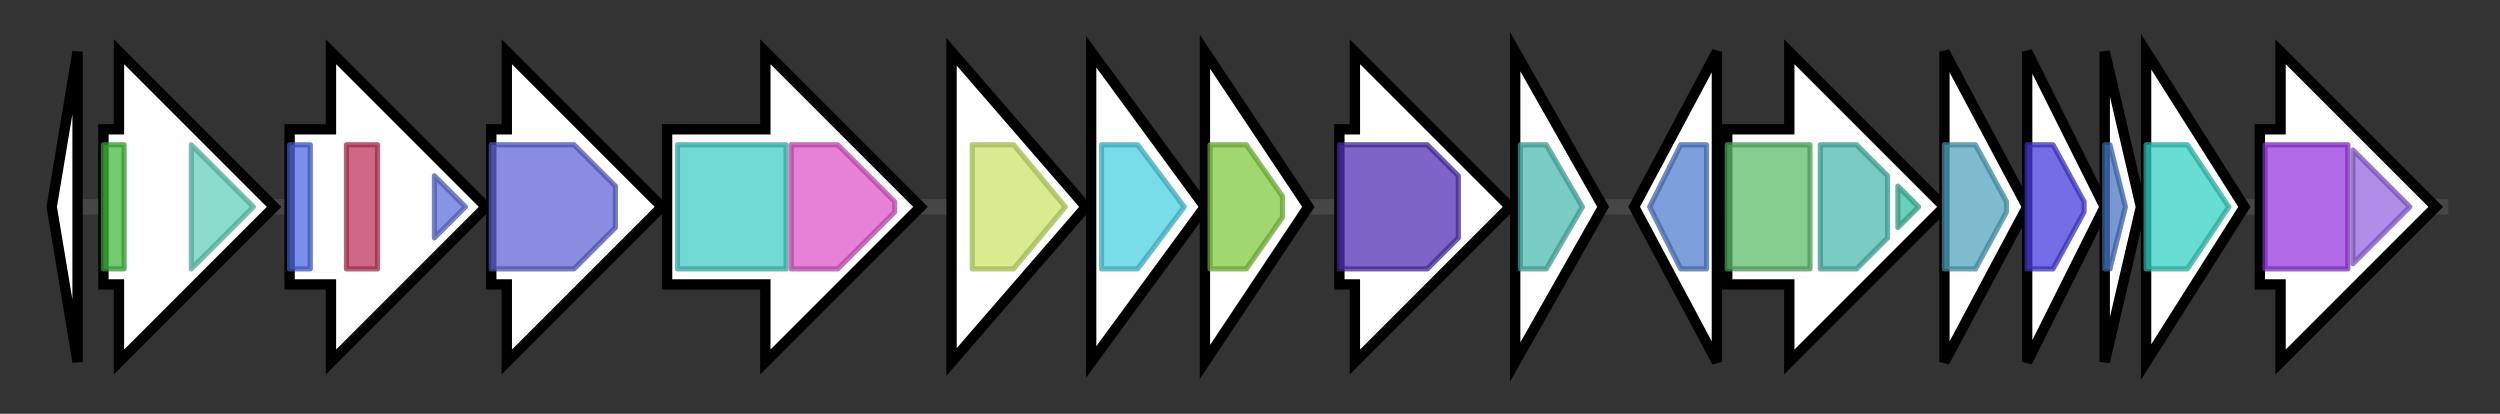 <svg version="1.1" baseProfile="full" xmlns="http://www.w3.org/2000/svg" width="483.433" height="80">
	<rect width="100%" height="100%" fill="#333333" stroke="none"/>
	<g>
		<line x1="10" y1="40.0" x2="473.433" y2="40.0" style="stroke:rgb(70,70,70); stroke-width:3 "/>
		<g>
			<title>
NarQ-like protein</title>
			<polygon class="
NarQ-like protein" points="10,40 15,10 15,70" fill="rgb(255,255,255)" fill-opacity="1.0" stroke="rgb(0,0,0)" stroke-width="2"  />
		</g>
		<g>
			<title>galR
GalR</title>
			<polygon class="galR
GalR" points="20,25 23,25 23,10 53,40 23,70 23,55 20,55" fill="rgb(255,255,255)" fill-opacity="1.0" stroke="rgb(0,0,0)" stroke-width="2"  />
			<g>
				<title>LacI (PF00356)
"Bacterial regulatory proteins, lacI family"</title>
				<rect class="PF00356" x="20" y="28" stroke-linejoin="round" width="4" height="24" fill="rgb(66,188,63)" stroke="rgb(52,150,50)" stroke-width="1" opacity="0.75" />
			</g>
			<g>
				<title>Peripla_BP_3 (PF13377)
"Periplasmic binding protein-like domain"</title>
				<polygon class="PF13377" points="37,28 37,28 49,40 37,52 37,52" stroke-linejoin="round" width="15" height="24" fill="rgb(101,208,189)" stroke="rgb(80,166,151)" stroke-width="1" opacity="0.75" />
			</g>
		</g>
		<g>
			<title>galK
GalK</title>
			<polygon class="galK
GalK" points="56,25 64,25 64,10 94,40 64,70 64,55 56,55" fill="rgb(255,255,255)" fill-opacity="1.0" stroke="rgb(0,0,0)" stroke-width="2"  />
			<g>
				<title>GalKase_gal_bdg (PF10509)
"Galactokinase galactose-binding signature"</title>
				<rect class="PF10509" x="56" y="28" stroke-linejoin="round" width="4" height="24" fill="rgb(76,105,227)" stroke="rgb(60,83,181)" stroke-width="1" opacity="0.75" />
			</g>
			<g>
				<title>GHMP_kinases_N (PF00288)
"GHMP kinases N terminal domain"</title>
				<rect class="PF00288" x="67" y="28" stroke-linejoin="round" width="6" height="24" fill="rgb(190,54,91)" stroke="rgb(152,43,72)" stroke-width="1" opacity="0.75" />
			</g>
			<g>
				<title>GHMP_kinases_C (PF08544)
"GHMP kinases C terminal"</title>
				<polygon class="PF08544" points="84,34 90,40 84,46" stroke-linejoin="round" width="8" height="24" fill="rgb(95,112,219)" stroke="rgb(76,89,175)" stroke-width="1" opacity="0.75" />
			</g>
		</g>
		<g>
			<title>galE
GalE</title>
			<polygon class="galE
GalE" points="95,25 98,25 98,10 128,40 98,70 98,55 95,55" fill="rgb(255,255,255)" fill-opacity="1.0" stroke="rgb(0,0,0)" stroke-width="2"  />
			<g>
				<title>Epimerase (PF01370)
"NAD dependent epimerase/dehydratase family"</title>
				<polygon class="PF01370" points="95,28 111,28 119,36 119,44 111,52 95,52" stroke-linejoin="round" width="24" height="24" fill="rgb(98,102,214)" stroke="rgb(78,81,171)" stroke-width="1" opacity="0.75" />
			</g>
		</g>
		<g>
			<title>galT
GalT</title>
			<polygon class="galT
GalT" points="129,25 148,25 148,10 178,40 148,70 148,55 129,55" fill="rgb(255,255,255)" fill-opacity="1.0" stroke="rgb(0,0,0)" stroke-width="2"  />
			<g>
				<title>GalP_UDP_transf (PF01087)
"Galactose-1-phosphate uridyl transferase, N-terminal domain"</title>
				<rect class="PF01087" x="131" y="28" stroke-linejoin="round" width="21" height="24" fill="rgb(67,205,199)" stroke="rgb(53,164,159)" stroke-width="1" opacity="0.75" />
			</g>
			<g>
				<title>GalP_UDP_tr_C (PF02744)
"Galactose-1-phosphate uridyl transferase, C-terminal domain"</title>
				<polygon class="PF02744" points="153,28 162,28 173,39 173,41 162,52 153,52" stroke-linejoin="round" width="20" height="24" fill="rgb(223,87,203)" stroke="rgb(178,69,162)" stroke-width="1" opacity="0.75" />
			</g>
		</g>
		<g>
			<title>modA
ModA</title>
			<polygon class="modA
ModA" points="184,10 210,40 184,70" fill="rgb(255,255,255)" fill-opacity="1.0" stroke="rgb(0,0,0)" stroke-width="2"  />
			<g>
				<title>SBP_bac_11 (PF13531)
"Bacterial extracellular solute-binding protein"</title>
				<polygon class="PF13531" points="188,28 196,28 206,40 196,52 188,52" stroke-linejoin="round" width="21" height="24" fill="rgb(202,228,104)" stroke="rgb(161,182,83)" stroke-width="1" opacity="0.75" />
			</g>
		</g>
		<g>
			<title>modB
ModB</title>
			<polygon class="modB
ModB" points="211,10 233,40 211,70" fill="rgb(255,255,255)" fill-opacity="1.0" stroke="rgb(0,0,0)" stroke-width="2"  />
			<g>
				<title>BPD_transp_1 (PF00528)
"Binding-protein-dependent transport system inner membrane component"</title>
				<polygon class="PF00528" points="213,28 220,28 229,40 220,52 213,52" stroke-linejoin="round" width="19" height="24" fill="rgb(77,208,225)" stroke="rgb(61,166,180)" stroke-width="1" opacity="0.75" />
			</g>
		</g>
		<g>
			<title>modC
ModC</title>
			<polygon class="modC
ModC" points="233,10 253,40 233,70" fill="rgb(255,255,255)" fill-opacity="1.0" stroke="rgb(0,0,0)" stroke-width="2"  />
			<g>
				<title>ABC_tran (PF00005)
"ABC transporter"</title>
				<polygon class="PF00005" points="234,28 241,28 248,38 248,42 241,52 234,52" stroke-linejoin="round" width="14" height="24" fill="rgb(129,201,63)" stroke="rgb(103,160,50)" stroke-width="1" opacity="0.75" />
			</g>
		</g>
		<g>
			<title>moeB
MoeB</title>
			<polygon class="moeB
MoeB" points="259,25 262,25 262,10 292,40 262,70 262,55 259,55" fill="rgb(255,255,255)" fill-opacity="1.0" stroke="rgb(0,0,0)" stroke-width="2"  />
			<g>
				<title>ThiF (PF00899)
"ThiF family"</title>
				<polygon class="PF00899" points="259,28 276,28 282,34 282,46 276,52 259,52" stroke-linejoin="round" width="23" height="24" fill="rgb(82,50,180)" stroke="rgb(65,39,144)" stroke-width="1" opacity="0.75" />
			</g>
		</g>
		<g>
			<title>moaB
MoaB</title>
			<polygon class="moaB
MoaB" points="293,10 310,40 293,70" fill="rgb(255,255,255)" fill-opacity="1.0" stroke="rgb(0,0,0)" stroke-width="2"  />
			<g>
				<title>MoCF_biosynth (PF00994)
"Probable molybdopterin binding domain"</title>
				<polygon class="PF00994" points="294,28 299,28 306,40 299,52 294,52" stroke-linejoin="round" width="14" height="24" fill="rgb(75,187,175)" stroke="rgb(60,149,139)" stroke-width="1" opacity="0.75" />
			</g>
		</g>
		<g>
			<title>moaC
MoaC</title>
			<polygon class="moaC
MoaC" points="316,40 332,10 332,70" fill="rgb(255,255,255)" fill-opacity="1.0" stroke="rgb(0,0,0)" stroke-width="2"  />
			<g>
				<title>MoaC (PF01967)
"MoaC family"</title>
				<polygon class="PF01967" points="319,40 325,28 330,28 330,52 325,52" stroke-linejoin="round" width="13" height="24" fill="rgb(81,126,206)" stroke="rgb(64,100,164)" stroke-width="1" opacity="0.75" />
			</g>
		</g>
		<g>
			<title>moeA
MoeA</title>
			<polygon class="moeA
MoeA" points="334,25 346,25 346,10 376,40 346,70 346,55 334,55" fill="rgb(255,255,255)" fill-opacity="1.0" stroke="rgb(0,0,0)" stroke-width="2"  />
			<g>
				<title>MoeA_N (PF03453)
"MoeA N-terminal region (domain I and II)"</title>
				<rect class="PF03453" x="334" y="28" stroke-linejoin="round" width="16" height="24" fill="rgb(93,188,107)" stroke="rgb(74,150,85)" stroke-width="1" opacity="0.75" />
			</g>
			<g>
				<title>MoCF_biosynth (PF00994)
"Probable molybdopterin binding domain"</title>
				<polygon class="PF00994" points="352,28 359,28 365,34 365,46 359,52 352,52" stroke-linejoin="round" width="13" height="24" fill="rgb(75,187,175)" stroke="rgb(60,149,139)" stroke-width="1" opacity="0.75" />
			</g>
			<g>
				<title>MoeA_C (PF03454)
"MoeA C-terminal region (domain IV)"</title>
				<polygon class="PF03454" points="367,36 371,40 367,44" stroke-linejoin="round" width="7" height="24" fill="rgb(59,190,161)" stroke="rgb(47,152,128)" stroke-width="1" opacity="0.75" />
			</g>
		</g>
		<g>
			<title>mobB
MobB</title>
			<polygon class="mobB
MobB" points="376,10 392,40 376,70" fill="rgb(255,255,255)" fill-opacity="1.0" stroke="rgb(0,0,0)" stroke-width="2"  />
			<g>
				<title>MobB (PF03205)
"Molybdopterin guanine dinucleotide synthesis protein B"</title>
				<polygon class="PF03205" points="376,28 382,28 388,39 388,41 382,52 376,52" stroke-linejoin="round" width="12" height="24" fill="rgb(82,164,191)" stroke="rgb(65,131,152)" stroke-width="1" opacity="0.75" />
			</g>
		</g>
		<g>
			<title>moaE
MoaE</title>
			<polygon class="moaE
MoaE" points="392,10 407,40 392,70" fill="rgb(255,255,255)" fill-opacity="1.0" stroke="rgb(0,0,0)" stroke-width="2"  />
			<g>
				<title>MoaE (PF02391)
"MoaE protein"</title>
				<polygon class="PF02391" points="392,28 397,28 403,39 403,41 397,52 392,52" stroke-linejoin="round" width="11" height="24" fill="rgb(70,60,221)" stroke="rgb(56,48,176)" stroke-width="1" opacity="0.75" />
			</g>
		</g>
		<g>
			<title>moaD
MoaD</title>
			<polygon class="moaD
MoaD" points="407,10 414,40 407,70" fill="rgb(255,255,255)" fill-opacity="1.0" stroke="rgb(0,0,0)" stroke-width="2"  />
			<g>
				<title>ThiS (PF02597)
"ThiS family"</title>
				<polygon class="PF02597" points="407,28 408,28 411,40 408,52 407,52" stroke-linejoin="round" width="7" height="24" fill="rgb(73,117,196)" stroke="rgb(58,93,156)" stroke-width="1" opacity="0.75" />
			</g>
		</g>
		<g>
			<title>mobA
MobA</title>
			<polygon class="mobA
MobA" points="415,10 434,40 415,70" fill="rgb(255,255,255)" fill-opacity="1.0" stroke="rgb(0,0,0)" stroke-width="2"  />
			<g>
				<title>NTP_transf_3 (PF12804)
"MobA-like NTP transferase domain"</title>
				<polygon class="PF12804" points="415,28 423,28 431,40 431,40 423,52 415,52" stroke-linejoin="round" width="16" height="24" fill="rgb(52,209,196)" stroke="rgb(41,167,156)" stroke-width="1" opacity="0.75" />
			</g>
		</g>
		<g>
			<title>moaA
MoaA</title>
			<polygon class="moaA
MoaA" points="437,25 441,25 441,10 471,40 441,70 441,55 437,55" fill="rgb(255,255,255)" fill-opacity="1.0" stroke="rgb(0,0,0)" stroke-width="2"  />
			<g>
				<title>Radical_SAM (PF04055)
"Radical SAM superfamily"</title>
				<rect class="PF04055" x="438" y="28" stroke-linejoin="round" width="16" height="24" fill="rgb(149,56,222)" stroke="rgb(119,44,177)" stroke-width="1" opacity="0.75" />
			</g>
			<g>
				<title>Mob_synth_C (PF06463)
"Molybdenum Cofactor Synthesis C"</title>
				<polygon class="PF06463" points="455,29 466,40 455,51" stroke-linejoin="round" width="12" height="24" fill="rgb(149,103,225)" stroke="rgb(119,82,180)" stroke-width="1" opacity="0.75" />
			</g>
		</g>
	</g>
</svg>
